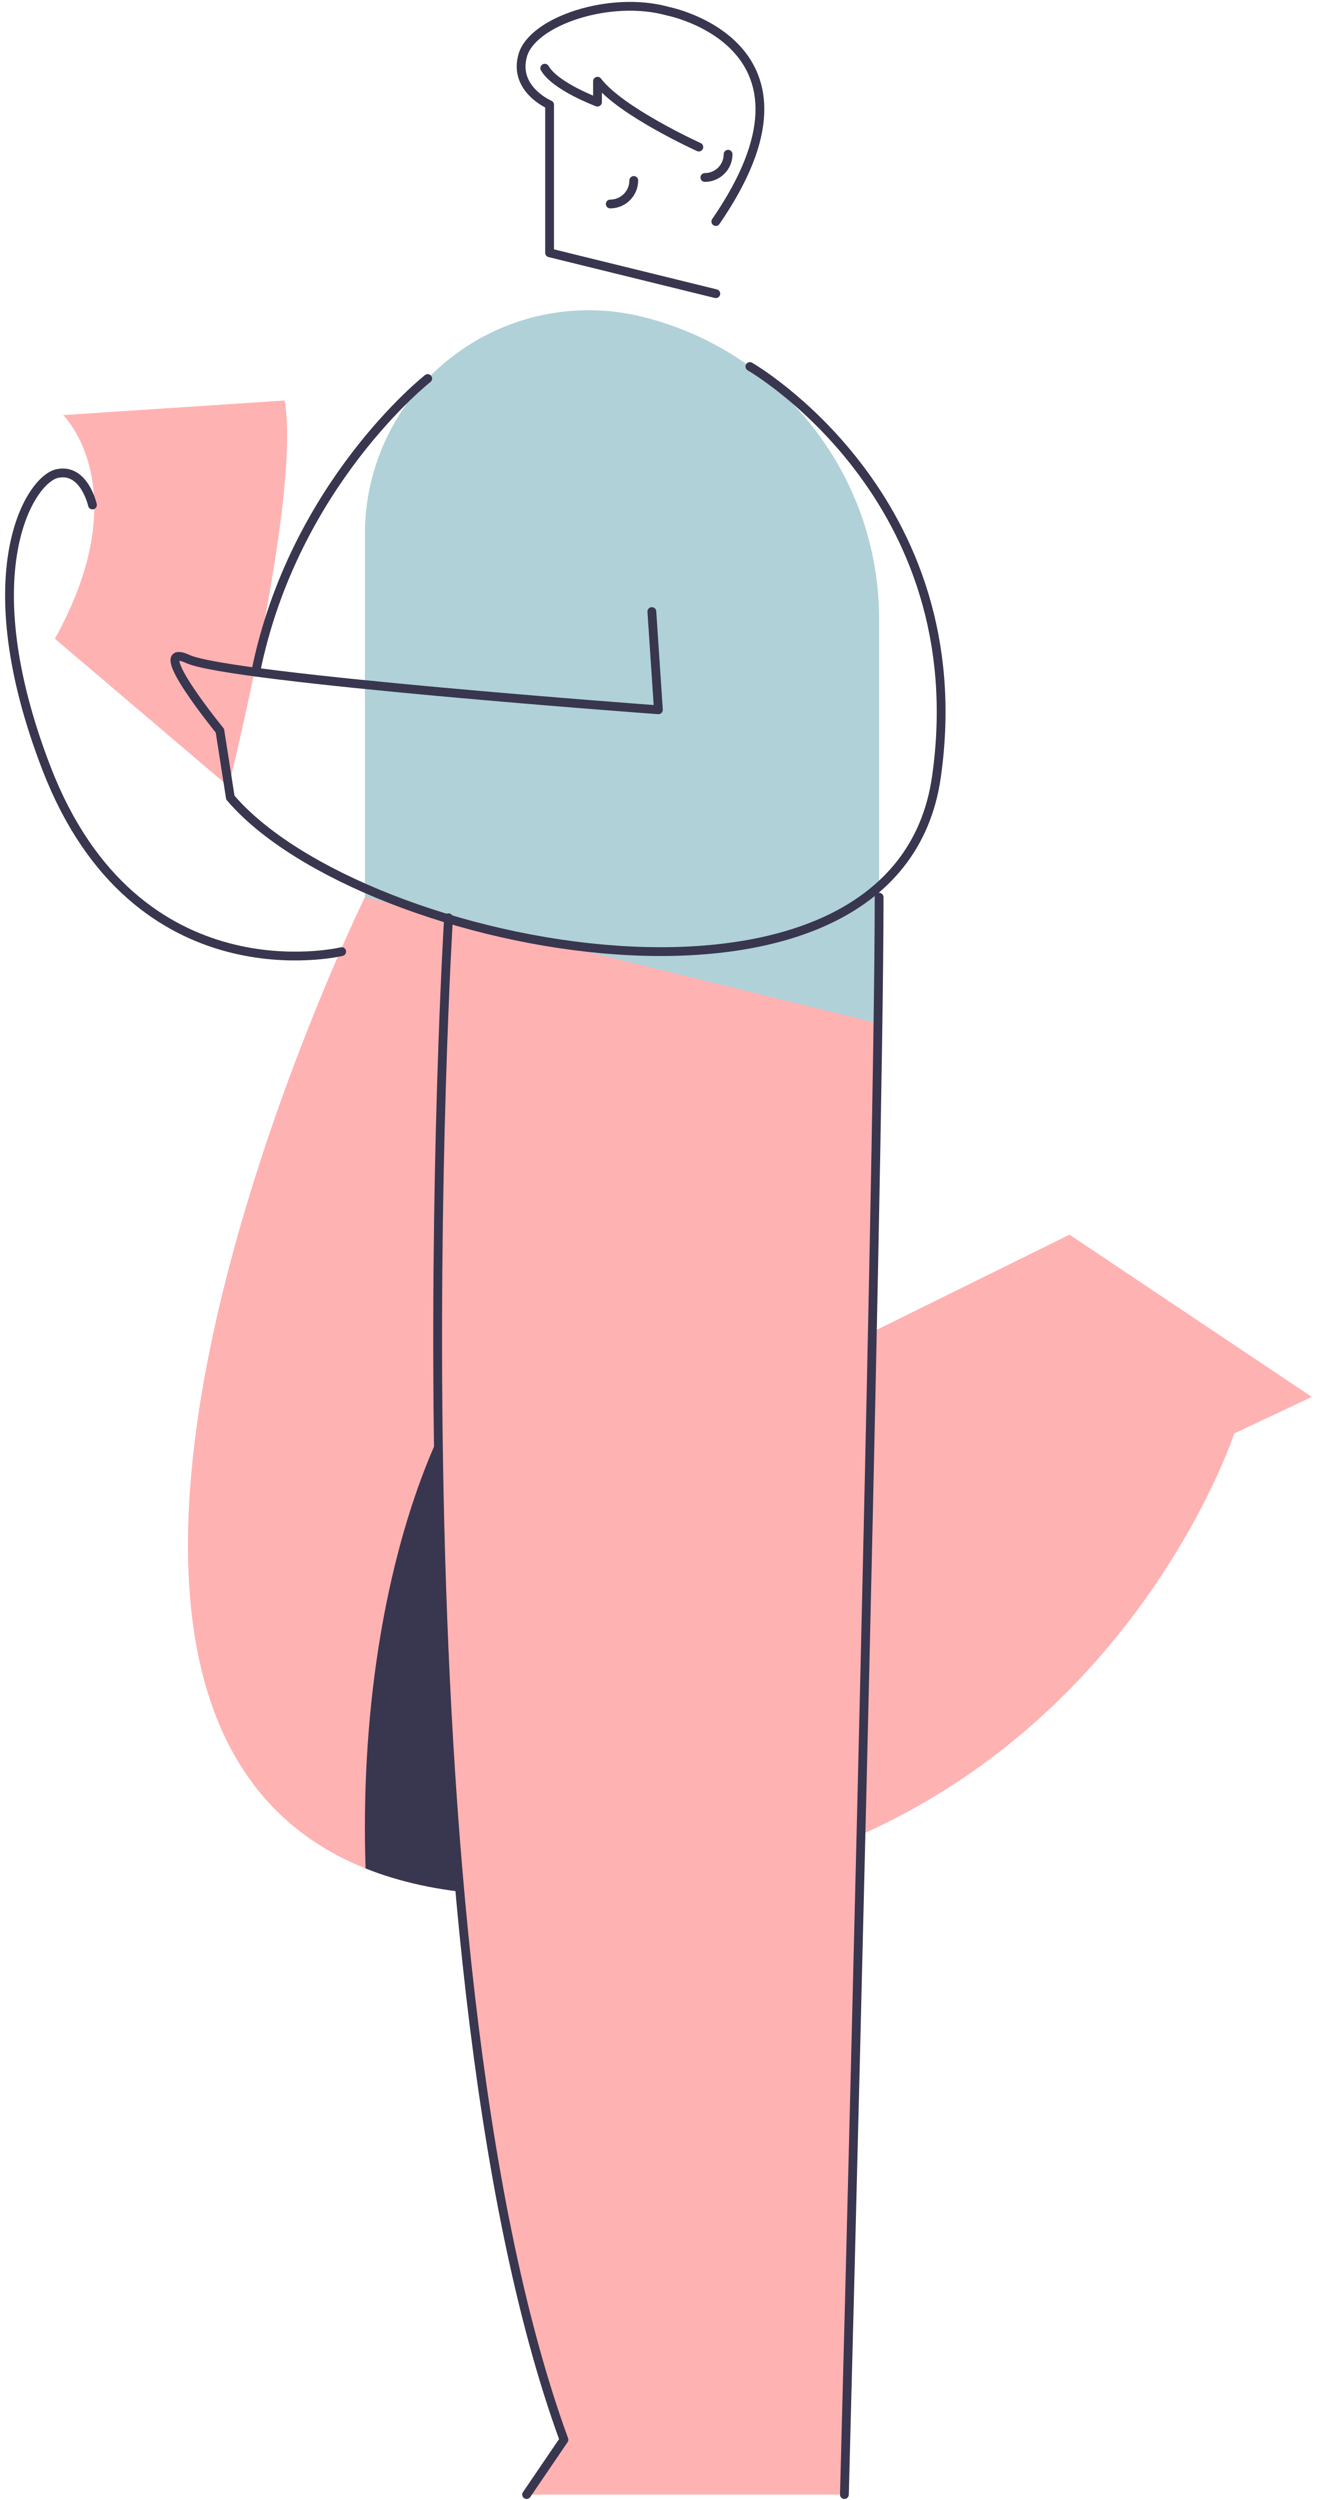 
<svg width="150" height="284" viewBox="0 0 150 284" fill="none" xmlns="http://www.w3.org/2000/svg">
<path d="M7.182 47.153L32.347 45.491C34.246 56.412 25.977 89.33 25.977 89.33L6.233 72.555C15.729 55.462 7.182 47.153 7.182 47.153Z" fill="#FFB2B2"/>
<path d="M41.466 101.914C41.466 101.914 -11.72 210.182 54.909 215.138C121.537 220.093 140.259 162.826 140.259 162.826L149.07 158.678L121.537 140.249L84.174 158.678L71.898 103.25" fill="#FFB2B2"/>
<path d="M69.697 145.082C74.395 145.082 78.824 147.625 82.721 152.12L84.174 158.678L86.583 157.49C93.47 168.886 97.928 187.08 97.928 207.578C97.928 207.844 97.925 208.108 97.923 208.373C86.521 213.464 72.359 216.436 54.909 215.138C49.766 214.755 45.339 213.756 41.544 212.239C41.493 210.7 41.467 209.147 41.466 207.578C41.466 173.062 54.106 145.082 69.697 145.082Z" fill="#39364F"/>
<path d="M50.969 104.249C50.969 104.249 43.78 221.581 64.084 277.133L59.843 283.364H95.955C95.955 283.364 99.9 134.125 99.9 101.914L50.969 104.249Z" fill="#FFB2B2"/>
<path d="M80.098 20.16C81.556 20.16 82.738 18.978 82.738 17.52" stroke="#39364F" stroke-linecap="round" stroke-linejoin="round"/>
<path d="M69.347 23.171C70.056 23.171 70.736 22.89 71.237 22.388C71.738 21.887 72.019 21.208 72.019 20.499" stroke="#39364F" stroke-linecap="round" stroke-linejoin="round"/>
<path d="M81.343 33.36L62.453 28.717V12" stroke="#39364F" stroke-linecap="round" stroke-linejoin="round"/>
<path d="M79.412 16.706C79.412 16.706 70.51 12.67 67.898 9.228V11.602C67.898 11.602 63.091 9.821 61.904 7.744" stroke="#39364F" stroke-linecap="round" stroke-linejoin="round"/>
<path d="M62.453 11.899C62.453 11.899 58.283 10.118 59.411 6.26C60.539 2.403 69.347 -0.565 75.91 1.275C75.91 1.275 95.203 5.044 81.343 25.164" stroke="#39364F" stroke-linecap="round" stroke-linejoin="round"/>
<path d="M41.466 60.665V101.914L99.9 116.276V70.336C99.9 54.047 88.78 39.862 72.961 35.974H72.961C65.375 34.11 57.353 35.836 51.205 40.656C45.057 45.475 41.466 52.853 41.466 60.665V60.665Z" fill="#B0D1D8"/>
<path d="M95.955 283.364C95.955 283.364 99.9 134.125 99.9 101.914" stroke="#39364F" stroke-linecap="round" stroke-linejoin="round"/>
<path d="M50.969 104.25C50.969 104.25 43.78 221.581 64.084 277.133L59.843 283.364" stroke="#39364F" stroke-linecap="round" stroke-linejoin="round"/>
<path d="M85.215 41.635C85.215 41.635 110.927 56.412 106.417 88.224C101.906 120.036 41.131 108.166 26.175 90.598L24.988 83.001C24.988 83.001 16.543 72.664 21.359 74.865C26.175 77.066 74.817 80.627 74.817 80.627L74.075 69.469" stroke="#39364F" stroke-linecap="round" stroke-linejoin="round"/>
<path d="M48.602 42.999C48.602 42.999 33.362 54.977 29.056 76.348" stroke="#39364F" stroke-linecap="round" stroke-linejoin="round"/>
<path d="M38.829 108.095C38.829 108.095 15.491 113.745 5.283 87.274C-3.274 65.086 3.384 54.513 6.47 53.8C9.556 53.088 10.506 57.361 10.506 57.361" stroke="#39364F" stroke-linecap="round" stroke-linejoin="round"/>
</svg>
